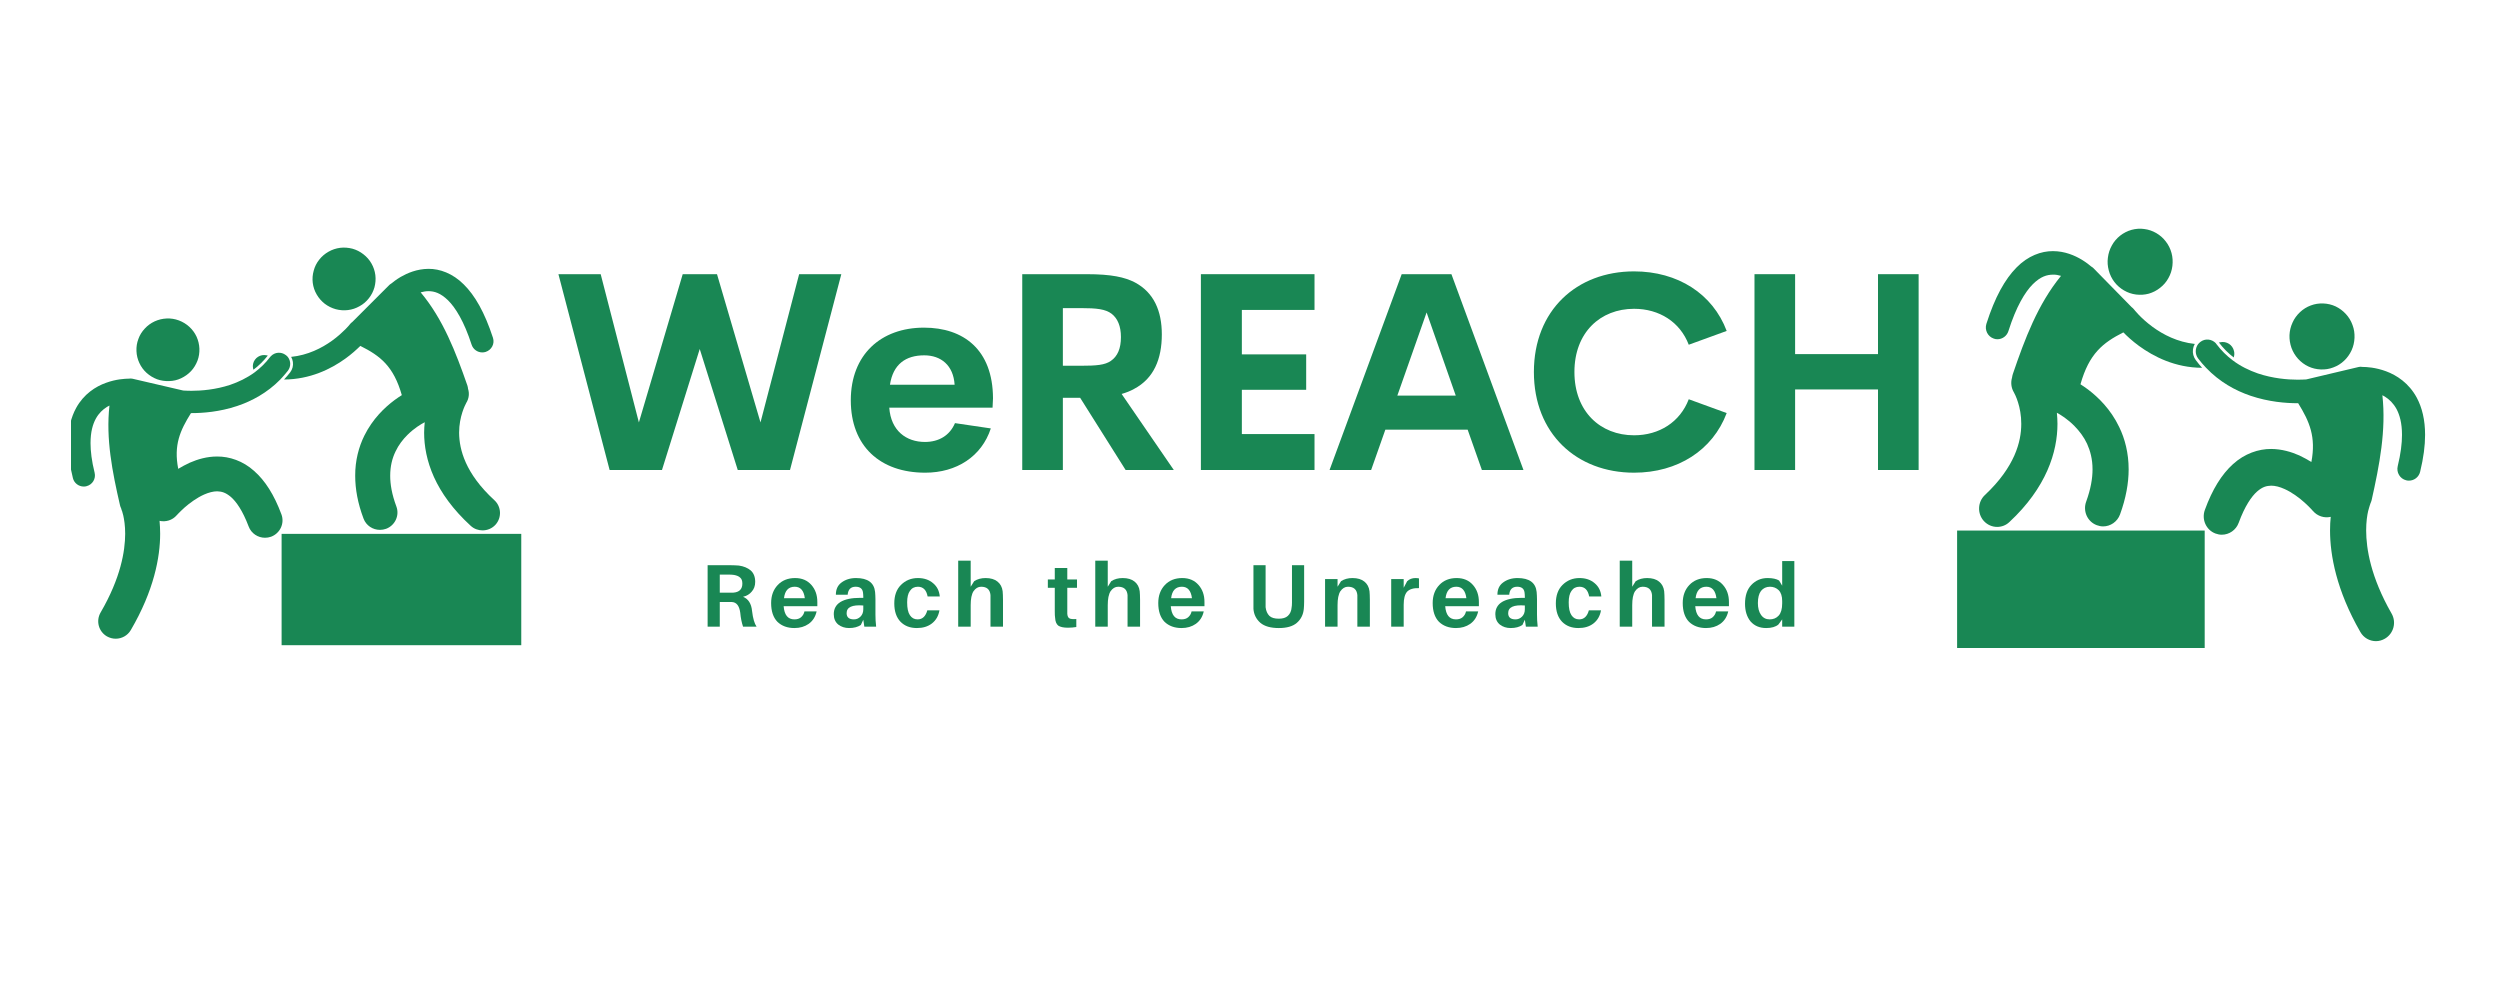 <?xml version="1.0" encoding="UTF-8"?>
<svg xmlns="http://www.w3.org/2000/svg" xmlns:xlink="http://www.w3.org/1999/xlink" width="112.5pt" height="45pt" viewBox="0 0 112.5 45" version="1.2">
<defs>
<g>
<symbol overflow="visible" id="glyph0-0">
<path style="stroke:none;" d="M 0 0 L 0 -2.812 L 2.016 -2.812 L 2.016 0 Z M 1 -1.594 L 1.688 -2.609 L 0.328 -2.609 Z M 1.125 -1.406 L 1.812 -0.375 L 1.812 -2.422 Z M 0.328 -0.203 L 1.688 -0.203 L 1 -1.219 Z M 0.203 -2.422 L 0.203 -0.375 L 0.891 -1.406 Z M 0.203 -2.422 "/>
</symbol>
<symbol overflow="visible" id="glyph0-1">
<path style="stroke:none;" d="M 2.359 -0.703 C 2.398 -0.367 2.469 -0.133 2.562 0 L 1.953 0 C 1.891 -0.188 1.848 -0.395 1.828 -0.625 C 1.785 -0.938 1.66 -1.098 1.453 -1.109 C 1.398 -1.109 1.328 -1.109 1.234 -1.109 L 0.906 -1.109 L 0.906 0 L 0.359 0 L 0.359 -2.766 L 1.375 -2.766 C 1.52 -2.766 1.648 -2.758 1.766 -2.75 C 1.984 -2.719 2.16 -2.645 2.297 -2.531 C 2.43 -2.414 2.5 -2.242 2.5 -2.016 C 2.5 -1.836 2.445 -1.691 2.344 -1.578 C 2.25 -1.461 2.117 -1.383 1.953 -1.344 C 2.191 -1.25 2.328 -1.035 2.359 -0.703 Z M 0.906 -1.531 L 1.297 -1.531 C 1.398 -1.531 1.473 -1.531 1.516 -1.531 C 1.785 -1.551 1.922 -1.688 1.922 -1.938 C 1.922 -2.062 1.891 -2.148 1.828 -2.203 C 1.766 -2.266 1.672 -2.305 1.547 -2.328 C 1.484 -2.336 1.406 -2.344 1.312 -2.344 L 0.906 -2.344 Z M 0.906 -1.531 "/>
</symbol>
<symbol overflow="visible" id="glyph0-2">
<path style="stroke:none;" d="M 2.188 -1.109 C 2.188 -1.035 2.188 -0.973 2.188 -0.922 L 0.672 -0.922 C 0.703 -0.523 0.863 -0.328 1.156 -0.328 C 1.281 -0.328 1.379 -0.359 1.453 -0.422 C 1.535 -0.492 1.586 -0.582 1.609 -0.688 L 2.156 -0.688 C 2.102 -0.445 1.984 -0.258 1.797 -0.125 C 1.617 0 1.406 0.062 1.156 0.062 C 0.844 0.062 0.586 -0.031 0.391 -0.219 C 0.203 -0.414 0.109 -0.695 0.109 -1.062 C 0.109 -1.395 0.207 -1.664 0.406 -1.875 C 0.602 -2.082 0.863 -2.188 1.188 -2.188 C 1.5 -2.188 1.742 -2.082 1.922 -1.875 C 2.098 -1.676 2.188 -1.422 2.188 -1.109 Z M 1.172 -1.797 C 0.891 -1.797 0.727 -1.625 0.688 -1.281 L 1.625 -1.281 C 1.582 -1.625 1.43 -1.797 1.172 -1.797 Z M 1.172 -1.797 "/>
</symbol>
<symbol overflow="visible" id="glyph0-3">
<path style="stroke:none;" d="M 1.5 0 L 1.453 -0.312 L 1.344 -0.078 C 1.207 0.016 1.031 0.062 0.812 0.062 C 0.625 0.062 0.461 0.008 0.328 -0.094 C 0.191 -0.207 0.125 -0.363 0.125 -0.562 C 0.125 -0.801 0.223 -0.984 0.422 -1.109 C 0.629 -1.234 0.926 -1.297 1.312 -1.297 L 1.453 -1.297 L 1.453 -1.344 C 1.453 -1.426 1.445 -1.492 1.438 -1.547 C 1.414 -1.711 1.305 -1.797 1.109 -1.797 C 0.891 -1.797 0.77 -1.676 0.75 -1.438 L 0.219 -1.438 C 0.219 -1.676 0.301 -1.859 0.469 -1.984 C 0.645 -2.117 0.863 -2.188 1.125 -2.188 C 1.656 -2.188 1.941 -1.977 1.984 -1.562 C 1.992 -1.457 2 -1.348 2 -1.234 L 2 -0.547 C 2 -0.379 2.008 -0.195 2.031 0 Z M 1.031 -0.328 C 1.145 -0.328 1.242 -0.367 1.328 -0.453 C 1.41 -0.535 1.453 -0.645 1.453 -0.781 L 1.453 -0.953 C 0.953 -0.992 0.703 -0.879 0.703 -0.609 C 0.703 -0.422 0.812 -0.328 1.031 -0.328 Z M 1.031 -0.328 "/>
</symbol>
<symbol overflow="visible" id="glyph0-4">
<path style="stroke:none;" d="M 1.172 -2.188 C 1.453 -2.188 1.68 -2.109 1.859 -1.953 C 2.035 -1.805 2.133 -1.609 2.156 -1.359 L 1.609 -1.359 C 1.555 -1.648 1.41 -1.797 1.172 -1.797 C 1.016 -1.797 0.895 -1.734 0.812 -1.609 C 0.727 -1.492 0.688 -1.32 0.688 -1.094 C 0.688 -0.832 0.727 -0.641 0.812 -0.516 C 0.895 -0.391 1.008 -0.328 1.156 -0.328 C 1.27 -0.328 1.363 -0.363 1.438 -0.438 C 1.508 -0.508 1.562 -0.609 1.594 -0.734 L 2.141 -0.734 C 2.098 -0.484 1.984 -0.285 1.797 -0.141 C 1.617 -0.004 1.395 0.062 1.125 0.062 C 0.82 0.062 0.578 -0.031 0.391 -0.219 C 0.203 -0.414 0.109 -0.691 0.109 -1.047 C 0.109 -1.398 0.207 -1.676 0.406 -1.875 C 0.613 -2.082 0.867 -2.188 1.172 -2.188 Z M 1.172 -2.188 "/>
</symbol>
<symbol overflow="visible" id="glyph0-5">
<path style="stroke:none;" d="M 2.25 -1.594 C 2.258 -1.5 2.266 -1.367 2.266 -1.203 L 2.266 0 L 1.703 0 L 1.703 -1.125 C 1.703 -1.25 1.703 -1.348 1.703 -1.422 C 1.68 -1.672 1.539 -1.797 1.281 -1.797 C 1.145 -1.797 1.031 -1.727 0.938 -1.594 C 0.852 -1.457 0.812 -1.25 0.812 -0.969 L 0.812 0 L 0.25 0 L 0.25 -2.969 L 0.812 -2.969 L 0.812 -1.797 L 0.969 -2.047 C 1.113 -2.141 1.285 -2.188 1.484 -2.188 C 1.711 -2.188 1.891 -2.133 2.016 -2.031 C 2.148 -1.926 2.227 -1.781 2.25 -1.594 Z M 2.25 -1.594 "/>
</symbol>
<symbol overflow="visible" id="glyph0-6">
<path style="stroke:none;" d=""/>
</symbol>
<symbol overflow="visible" id="glyph0-7">
<path style="stroke:none;" d="M 0.922 -1.75 L 0.922 -0.766 C 0.922 -0.68 0.922 -0.617 0.922 -0.578 C 0.93 -0.473 0.961 -0.406 1.016 -0.375 C 1.066 -0.344 1.172 -0.332 1.328 -0.344 L 1.328 0.016 C 1.211 0.035 1.086 0.047 0.953 0.047 C 0.754 0.047 0.609 0.016 0.516 -0.047 C 0.43 -0.117 0.383 -0.234 0.375 -0.391 C 0.363 -0.453 0.359 -0.555 0.359 -0.703 L 0.359 -1.75 L 0.047 -1.75 L 0.047 -2.125 L 0.359 -2.125 L 0.359 -2.641 L 0.922 -2.641 L 0.922 -2.125 L 1.359 -2.125 L 1.359 -1.75 Z M 0.922 -1.75 "/>
</symbol>
<symbol overflow="visible" id="glyph0-8">
<path style="stroke:none;" d="M 2.609 -2.766 L 2.609 -1.125 C 2.609 -1 2.602 -0.891 2.594 -0.797 C 2.57 -0.547 2.469 -0.336 2.281 -0.172 C 2.102 -0.016 1.832 0.062 1.469 0.062 C 1.102 0.062 0.828 -0.016 0.641 -0.172 C 0.453 -0.336 0.348 -0.547 0.328 -0.797 C 0.328 -0.891 0.328 -1 0.328 -1.125 L 0.328 -2.766 L 0.875 -2.766 L 0.875 -1.078 C 0.875 -0.984 0.875 -0.914 0.875 -0.875 C 0.895 -0.707 0.953 -0.578 1.047 -0.484 C 1.141 -0.398 1.281 -0.359 1.469 -0.359 C 1.645 -0.359 1.781 -0.398 1.875 -0.484 C 1.977 -0.578 2.035 -0.707 2.047 -0.875 C 2.055 -0.914 2.062 -0.984 2.062 -1.078 L 2.062 -2.766 Z M 2.609 -2.766 "/>
</symbol>
<symbol overflow="visible" id="glyph0-9">
<path style="stroke:none;" d="M 2.25 -1.594 C 2.258 -1.5 2.266 -1.367 2.266 -1.203 L 2.266 0 L 1.703 0 L 1.703 -1.125 C 1.703 -1.25 1.703 -1.348 1.703 -1.422 C 1.68 -1.672 1.539 -1.797 1.281 -1.797 C 1.145 -1.797 1.031 -1.727 0.938 -1.594 C 0.852 -1.457 0.812 -1.25 0.812 -0.969 L 0.812 0 L 0.25 0 L 0.25 -2.141 L 0.812 -2.141 L 0.812 -1.797 L 0.969 -2.047 C 1.113 -2.141 1.285 -2.188 1.484 -2.188 C 1.711 -2.188 1.891 -2.133 2.016 -2.031 C 2.148 -1.926 2.227 -1.781 2.25 -1.594 Z M 2.25 -1.594 "/>
</symbol>
<symbol overflow="visible" id="glyph0-10">
<path style="stroke:none;" d="M 1.344 -2.188 C 1.406 -2.188 1.457 -2.18 1.5 -2.172 L 1.5 -1.734 C 1.258 -1.742 1.082 -1.691 0.969 -1.578 C 0.863 -1.461 0.812 -1.266 0.812 -0.984 L 0.812 0 L 0.25 0 L 0.25 -2.141 L 0.812 -2.141 L 0.812 -1.75 L 0.969 -2.047 C 1.07 -2.141 1.195 -2.188 1.344 -2.188 Z M 1.344 -2.188 "/>
</symbol>
<symbol overflow="visible" id="glyph0-11">
<path style="stroke:none;" d="M 2.328 -2.953 L 2.328 0 L 1.781 0 L 1.781 -0.328 L 1.609 -0.094 C 1.484 0.008 1.301 0.062 1.062 0.062 C 0.77 0.062 0.535 -0.035 0.359 -0.234 C 0.191 -0.441 0.109 -0.707 0.109 -1.031 C 0.109 -1.395 0.203 -1.676 0.391 -1.875 C 0.586 -2.082 0.832 -2.188 1.125 -2.188 C 1.352 -2.188 1.523 -2.148 1.641 -2.078 L 1.781 -1.844 L 1.781 -2.953 Z M 1.219 -0.328 C 1.383 -0.328 1.52 -0.383 1.625 -0.5 C 1.727 -0.613 1.781 -0.797 1.781 -1.047 L 1.781 -1.156 C 1.781 -1.375 1.727 -1.535 1.625 -1.641 C 1.52 -1.742 1.391 -1.797 1.234 -1.797 C 1.066 -1.797 0.93 -1.734 0.828 -1.609 C 0.734 -1.484 0.688 -1.301 0.688 -1.062 C 0.688 -0.844 0.734 -0.664 0.828 -0.531 C 0.922 -0.395 1.051 -0.328 1.219 -0.328 Z M 1.219 -0.328 "/>
</symbol>
<symbol overflow="visible" id="glyph1-0">
<path style="stroke:none;" d="M 2.574 0 L 4.93 0 L 6.629 -5.445 L 8.34 0 L 10.691 0 L 13 -8.812 L 11.102 -8.812 L 9.363 -2.141 L 7.406 -8.812 L 5.863 -8.812 L 3.891 -2.141 L 2.172 -8.812 L 0.27 -8.812 Z M 2.574 0 "/>
</symbol>
<symbol overflow="visible" id="glyph1-1">
<path style="stroke:none;" d="M 6.809 -3.227 C 6.801 -5.422 5.477 -6.406 3.703 -6.406 C 1.77 -6.406 0.41 -5.195 0.41 -3.137 C 0.41 -1.074 1.73 0.121 3.758 0.121 C 5.168 0.121 6.297 -0.605 6.711 -1.871 L 5.098 -2.109 C 4.863 -1.555 4.375 -1.262 3.746 -1.262 C 2.91 -1.262 2.215 -1.762 2.141 -2.805 L 6.789 -2.805 Z M 3.715 -5.16 C 4.465 -5.16 5.027 -4.715 5.082 -3.836 L 2.172 -3.836 C 2.312 -4.758 2.879 -5.16 3.715 -5.16 Z M 3.715 -5.16 "/>
</symbol>
<symbol overflow="visible" id="glyph1-2">
<path style="stroke:none;" d="M 5.793 0 L 7.961 0 L 5.613 -3.422 C 5.824 -3.484 6.008 -3.555 6.172 -3.648 C 7.062 -4.117 7.422 -4.996 7.422 -6.102 C 7.422 -7.148 7.07 -7.984 6.211 -8.441 C 5.754 -8.676 5.16 -8.812 4.039 -8.812 L 1.141 -8.812 L 1.141 0 L 2.969 0 L 2.969 -3.25 L 3.746 -3.25 Z M 2.969 -7.285 L 3.781 -7.285 C 4.488 -7.285 4.887 -7.242 5.168 -7.027 C 5.43 -6.82 5.582 -6.477 5.582 -5.984 C 5.582 -5.465 5.43 -5.117 5.129 -4.91 C 4.863 -4.723 4.477 -4.691 3.781 -4.691 L 2.969 -4.691 Z M 2.969 -7.285 "/>
</symbol>
<symbol overflow="visible" id="glyph1-3">
<path style="stroke:none;" d="M 6.254 -7.203 L 6.254 -8.812 L 1.141 -8.812 L 1.141 0 L 6.254 0 L 6.254 -1.617 L 2.984 -1.617 L 2.984 -3.609 L 5.879 -3.609 L 5.879 -5.203 L 2.984 -5.203 L 2.984 -7.203 Z M 6.254 -7.203 "/>
</symbol>
<symbol overflow="visible" id="glyph1-4">
<path style="stroke:none;" d="M 7.039 0 L 8.91 0 L 5.668 -8.812 L 3.43 -8.812 L 0.184 0 L 2.055 0 L 2.695 -1.816 L 6.398 -1.816 Z M 3.234 -3.348 L 4.551 -7.09 L 5.863 -3.348 Z M 3.234 -3.348 "/>
</symbol>
<symbol overflow="visible" id="glyph1-5">
<path style="stroke:none;" d="M 5.043 0.121 C 7.008 0.121 8.582 -0.891 9.211 -2.562 L 7.504 -3.184 C 7.113 -2.16 6.18 -1.562 5.043 -1.562 C 3.527 -1.562 2.359 -2.629 2.359 -4.41 C 2.359 -6.191 3.527 -7.254 5.043 -7.254 C 6.18 -7.254 7.113 -6.66 7.504 -5.637 L 9.211 -6.258 C 8.582 -7.93 7.008 -8.938 5.043 -8.938 C 2.453 -8.938 0.535 -7.18 0.535 -4.41 C 0.535 -1.641 2.453 0.121 5.043 0.121 Z M 5.043 0.121 "/>
</symbol>
<symbol overflow="visible" id="glyph1-6">
<path style="stroke:none;" d="M 1.141 0 L 2.969 0 L 2.969 -3.625 L 6.699 -3.625 L 6.699 0 L 8.527 0 L 8.527 -8.812 L 6.699 -8.812 L 6.699 -5.215 L 2.969 -5.215 L 2.969 -8.812 L 1.141 -8.812 Z M 1.141 0 "/>
</symbol>
</g>
<clipPath id="clip1">
  <path d="M 98 15 L 109.141 15 L 109.141 29 L 98 29 Z M 98 15 "/>
</clipPath>
<clipPath id="clip2">
  <path d="M 88.059 23 L 100 23 L 100 29.16 L 88.059 29.16 Z M 88.059 23 "/>
</clipPath>
<clipPath id="clip3">
  <path d="M 3.195 15 L 14 15 L 14 29 L 3.195 29 Z M 3.195 15 "/>
</clipPath>
<clipPath id="clip4">
  <path d="M 12 24 L 23.469 24 L 23.469 29.035 L 12 29.035 Z M 12 24 "/>
</clipPath>
</defs>
<g id="surface1">
<g style="fill:rgb(9.799%,52.939%,32.939%);fill-opacity:1;">
  <use xlink:href="#glyph0-1" x="31.484" y="28.2"/>
</g>
<g style="fill:rgb(9.799%,52.939%,32.939%);fill-opacity:1;">
  <use xlink:href="#glyph0-2" x="34.592" y="28.2"/>
</g>
<g style="fill:rgb(9.799%,52.939%,32.939%);fill-opacity:1;">
  <use xlink:href="#glyph0-3" x="37.395" y="28.2"/>
</g>
<g style="fill:rgb(9.799%,52.939%,32.939%);fill-opacity:1;">
  <use xlink:href="#glyph0-4" x="40.134" y="28.2"/>
</g>
<g style="fill:rgb(9.799%,52.939%,32.939%);fill-opacity:1;">
  <use xlink:href="#glyph0-5" x="42.869" y="28.2"/>
</g>
<g style="fill:rgb(9.799%,52.939%,32.939%);fill-opacity:1;">
  <use xlink:href="#glyph0-6" x="45.845" y="28.2"/>
</g>
<g style="fill:rgb(9.799%,52.939%,32.939%);fill-opacity:1;">
  <use xlink:href="#glyph0-7" x="47.106" y="28.2"/>
</g>
<g style="fill:rgb(9.799%,52.939%,32.939%);fill-opacity:1;">
  <use xlink:href="#glyph0-5" x="49.037" y="28.2"/>
</g>
<g style="fill:rgb(9.799%,52.939%,32.939%);fill-opacity:1;">
  <use xlink:href="#glyph0-2" x="52.013" y="28.2"/>
</g>
<g style="fill:rgb(9.799%,52.939%,32.939%);fill-opacity:1;">
  <use xlink:href="#glyph0-6" x="54.816" y="28.2"/>
</g>
<g style="fill:rgb(9.799%,52.939%,32.939%);fill-opacity:1;">
  <use xlink:href="#glyph0-8" x="56.077" y="28.2"/>
</g>
<g style="fill:rgb(9.799%,52.939%,32.939%);fill-opacity:1;">
  <use xlink:href="#glyph0-9" x="59.378" y="28.2"/>
</g>
<g style="fill:rgb(9.799%,52.939%,32.939%);fill-opacity:1;">
  <use xlink:href="#glyph0-10" x="62.354" y="28.2"/>
</g>
<g style="fill:rgb(9.799%,52.939%,32.939%);fill-opacity:1;">
  <use xlink:href="#glyph0-2" x="64.362" y="28.2"/>
</g>
<g style="fill:rgb(9.799%,52.939%,32.939%);fill-opacity:1;">
  <use xlink:href="#glyph0-3" x="67.165" y="28.2"/>
</g>
<g style="fill:rgb(9.799%,52.939%,32.939%);fill-opacity:1;">
  <use xlink:href="#glyph0-4" x="69.904" y="28.2"/>
</g>
<g style="fill:rgb(9.799%,52.939%,32.939%);fill-opacity:1;">
  <use xlink:href="#glyph0-5" x="72.638" y="28.2"/>
</g>
<g style="fill:rgb(9.799%,52.939%,32.939%);fill-opacity:1;">
  <use xlink:href="#glyph0-2" x="75.614" y="28.2"/>
</g>
<g style="fill:rgb(9.799%,52.939%,32.939%);fill-opacity:1;">
  <use xlink:href="#glyph0-11" x="78.417" y="28.2"/>
</g>
<path style=" stroke:none;fill-rule:nonzero;fill:rgb(9.799%,52.939%,32.939%);fill-opacity:1;" d="M 100.516 16.086 C 100.547 15.996 100.555 15.898 100.531 15.801 C 100.469 15.516 100.191 15.34 99.91 15.402 C 99.891 15.406 99.871 15.41 99.852 15.414 C 100.043 15.668 100.266 15.891 100.516 16.086 Z M 100.516 16.086 "/>
<path style=" stroke:none;fill-rule:nonzero;fill:rgb(9.799%,52.939%,32.939%);fill-opacity:1;" d="M 98.684 15.719 C 98.695 15.633 98.723 15.551 98.766 15.477 C 97.988 15.395 97.344 15.059 96.863 14.707 C 96.594 14.508 96.379 14.309 96.238 14.16 C 96.168 14.086 96.113 14.023 96.078 13.984 C 96.062 13.961 96.051 13.945 96.043 13.938 C 96.039 13.934 96.035 13.93 96.035 13.93 C 96 13.887 95.965 13.848 95.922 13.82 C 95.348 13.234 94.773 12.648 94.199 12.062 C 94.176 12.039 94.145 12.016 94.109 11.996 C 94.023 11.922 93.875 11.805 93.676 11.684 C 93.367 11.5 92.922 11.301 92.383 11.301 C 91.859 11.297 91.258 11.512 90.746 12.035 C 90.227 12.559 89.773 13.363 89.387 14.574 C 89.301 14.852 89.449 15.148 89.723 15.238 C 89.777 15.258 89.832 15.266 89.883 15.266 C 90.105 15.266 90.309 15.121 90.379 14.898 C 90.73 13.789 91.129 13.137 91.477 12.789 C 91.832 12.438 92.113 12.363 92.383 12.359 C 92.508 12.355 92.629 12.379 92.746 12.414 C 91.703 13.688 91.117 15.25 90.578 16.832 C 90.559 16.887 90.551 16.938 90.543 16.988 C 90.477 17.207 90.5 17.453 90.629 17.664 C 90.629 17.664 90.629 17.664 90.633 17.672 C 90.672 17.738 90.961 18.297 90.957 19.074 C 90.957 19.484 90.883 19.961 90.645 20.5 C 90.406 21.035 90.004 21.637 89.32 22.277 C 88.992 22.586 88.969 23.109 89.273 23.445 C 89.434 23.621 89.652 23.711 89.871 23.711 C 90.07 23.711 90.266 23.641 90.422 23.492 C 91.25 22.723 91.793 21.934 92.129 21.176 C 92.465 20.418 92.586 19.695 92.586 19.074 C 92.586 18.898 92.574 18.734 92.559 18.574 C 92.719 18.66 93.047 18.859 93.355 19.176 C 93.566 19.391 93.77 19.652 93.918 19.969 C 94.062 20.289 94.164 20.656 94.164 21.121 C 94.164 21.523 94.086 22 93.879 22.57 C 93.719 23 93.934 23.477 94.355 23.633 C 94.449 23.668 94.543 23.688 94.641 23.688 C 94.969 23.688 95.281 23.48 95.402 23.148 C 95.668 22.418 95.789 21.738 95.789 21.121 C 95.789 20.387 95.621 19.742 95.363 19.215 C 94.98 18.414 94.418 17.875 93.961 17.527 C 93.84 17.438 93.727 17.359 93.621 17.293 C 94.008 15.918 94.625 15.426 95.551 14.957 C 95.723 15.133 95.957 15.348 96.254 15.566 C 96.914 16.047 97.883 16.547 99.094 16.551 C 98.996 16.441 98.902 16.328 98.812 16.207 C 98.707 16.066 98.66 15.895 98.684 15.719 Z M 98.684 15.719 "/>
<path style=" stroke:none;fill-rule:nonzero;fill:rgb(9.799%,52.939%,32.939%);fill-opacity:1;" d="M 97.031 10.488 C 97.199 10.586 97.344 10.711 97.461 10.867 C 97.582 11.023 97.668 11.195 97.719 11.387 C 97.77 11.574 97.781 11.77 97.758 11.965 C 97.734 12.16 97.676 12.344 97.578 12.516 C 97.484 12.688 97.359 12.832 97.203 12.953 C 97.051 13.074 96.883 13.16 96.695 13.215 C 96.508 13.266 96.316 13.277 96.125 13.254 C 95.93 13.23 95.75 13.168 95.582 13.07 C 95.414 12.973 95.27 12.848 95.148 12.691 C 95.031 12.535 94.945 12.363 94.895 12.172 C 94.844 11.98 94.828 11.789 94.855 11.594 C 94.879 11.398 94.938 11.215 95.035 11.043 C 95.129 10.871 95.254 10.727 95.406 10.605 C 95.562 10.484 95.73 10.398 95.918 10.344 C 96.105 10.293 96.297 10.277 96.488 10.305 C 96.68 10.328 96.863 10.391 97.031 10.488 Z M 97.031 10.488 "/>
<path style=" stroke:none;fill-rule:nonzero;fill:rgb(9.799%,52.939%,32.939%);fill-opacity:1;" d="M 104.551 13.656 C 104.742 13.664 104.93 13.707 105.105 13.789 C 105.281 13.875 105.434 13.988 105.566 14.133 C 105.699 14.277 105.797 14.441 105.863 14.625 C 105.934 14.812 105.961 15.004 105.953 15.199 C 105.945 15.398 105.902 15.586 105.82 15.766 C 105.738 15.941 105.629 16.098 105.484 16.234 C 105.344 16.367 105.18 16.469 104.996 16.535 C 104.816 16.605 104.629 16.633 104.434 16.625 C 104.238 16.617 104.055 16.574 103.879 16.492 C 103.703 16.41 103.547 16.293 103.414 16.148 C 103.285 16.004 103.184 15.84 103.117 15.656 C 103.051 15.469 103.02 15.277 103.027 15.082 C 103.035 14.883 103.082 14.695 103.164 14.516 C 103.242 14.34 103.355 14.184 103.5 14.047 C 103.641 13.914 103.805 13.812 103.984 13.746 C 104.168 13.676 104.355 13.648 104.551 13.656 Z M 104.551 13.656 "/>
<g clip-path="url(#clip1)" clip-rule="nonzero">
<path style=" stroke:none;fill-rule:nonzero;fill:rgb(9.799%,52.939%,32.939%);fill-opacity:1;" d="M 107.371 16.707 C 106.895 16.531 106.488 16.512 106.309 16.512 C 106.242 16.5 106.184 16.5 106.133 16.516 C 105.348 16.699 104.562 16.887 103.781 17.074 C 103.684 17.078 103.555 17.086 103.395 17.086 C 102.945 17.086 102.277 17.031 101.605 16.805 C 101.211 16.668 100.82 16.48 100.461 16.207 C 100.203 16.012 99.961 15.777 99.742 15.488 C 99.73 15.473 99.719 15.457 99.707 15.441 C 99.523 15.25 99.227 15.223 99.016 15.387 C 98.977 15.418 98.945 15.449 98.914 15.488 C 98.777 15.672 98.77 15.934 98.914 16.129 C 99.027 16.281 99.148 16.418 99.27 16.547 C 99.879 17.188 100.594 17.578 101.273 17.809 C 102.094 18.086 102.867 18.145 103.395 18.145 C 103.402 18.145 103.41 18.145 103.418 18.145 C 103.93 18.973 104.227 19.66 104.012 20.789 C 103.844 20.688 103.664 20.586 103.473 20.496 C 103.102 20.332 102.676 20.207 102.203 20.203 C 101.633 20.199 101.004 20.414 100.488 20.883 C 99.973 21.348 99.555 22.023 99.219 22.945 C 99.062 23.375 99.277 23.852 99.695 24.008 C 99.789 24.043 99.887 24.062 99.98 24.062 C 100.312 24.062 100.621 23.855 100.742 23.523 C 101.02 22.766 101.32 22.34 101.566 22.121 C 101.812 21.906 101.988 21.863 102.203 21.855 C 102.379 21.855 102.59 21.906 102.809 22.008 C 103.141 22.156 103.473 22.406 103.711 22.621 C 103.832 22.73 103.93 22.828 103.992 22.895 C 104.023 22.93 104.051 22.953 104.062 22.973 C 104.07 22.98 104.078 22.984 104.078 22.988 C 104.078 22.988 104.082 22.988 104.082 22.988 C 104.082 22.992 104.082 22.992 104.082 22.992 C 104.285 23.23 104.598 23.324 104.883 23.258 C 104.863 23.441 104.852 23.645 104.852 23.871 C 104.852 24.98 105.137 26.562 106.215 28.438 C 106.363 28.703 106.637 28.852 106.918 28.852 C 107.059 28.852 107.199 28.812 107.324 28.738 C 107.715 28.508 107.848 28.004 107.621 27.609 C 106.68 25.965 106.48 24.695 106.477 23.871 C 106.477 23.48 106.523 23.188 106.566 23 C 106.59 22.906 106.609 22.84 106.621 22.805 C 106.625 22.785 106.629 22.773 106.633 22.77 L 106.633 22.766 C 106.648 22.734 106.66 22.695 106.668 22.66 C 106.691 22.613 106.707 22.562 106.723 22.508 C 107.074 20.938 107.383 19.359 107.207 17.785 C 107.246 17.805 107.281 17.824 107.32 17.848 C 107.52 17.973 107.699 18.145 107.844 18.406 C 107.984 18.672 108.09 19.035 108.09 19.57 C 108.09 19.949 108.035 20.414 107.898 20.973 C 107.828 21.258 107.996 21.543 108.277 21.613 C 108.32 21.625 108.359 21.629 108.402 21.629 C 108.637 21.629 108.848 21.469 108.906 21.23 C 109.059 20.602 109.129 20.055 109.129 19.57 C 109.129 18.895 108.992 18.34 108.758 17.902 C 108.402 17.238 107.848 16.883 107.371 16.707 Z M 107.371 16.707 "/>
</g>
<g clip-path="url(#clip2)" clip-rule="nonzero">
<path style=" stroke:none;fill-rule:nonzero;fill:rgb(9.799%,52.939%,32.939%);fill-opacity:1;" d="M 88.07 23.875 L 99.211 23.875 L 99.211 29.164 L 88.07 29.164 Z M 88.07 23.875 "/>
</g>
<g style="fill:rgb(9.799%,52.939%,32.939%);fill-opacity:1;">
  <use xlink:href="#glyph1-0" x="24.859" y="21.15"/>
</g>
<g style="fill:rgb(9.799%,52.939%,32.939%);fill-opacity:1;">
  <use xlink:href="#glyph1-1" x="37.876" y="21.15"/>
</g>
<g style="fill:rgb(9.799%,52.939%,32.939%);fill-opacity:1;">
  <use xlink:href="#glyph1-2" x="44.86" y="21.15"/>
</g>
<g style="fill:rgb(9.799%,52.939%,32.939%);fill-opacity:1;">
  <use xlink:href="#glyph1-3" x="52.899" y="21.15"/>
</g>
<g style="fill:rgb(9.799%,52.939%,32.939%);fill-opacity:1;">
  <use xlink:href="#glyph1-4" x="59.646" y="21.15"/>
</g>
<g style="fill:rgb(9.799%,52.939%,32.939%);fill-opacity:1;">
  <use xlink:href="#glyph1-5" x="68.49" y="21.15"/>
</g>
<g style="fill:rgb(9.799%,52.939%,32.939%);fill-opacity:1;">
  <use xlink:href="#glyph1-6" x="77.811" y="21.15"/>
</g>
<path style=" stroke:none;fill-rule:nonzero;fill:rgb(9.799%,52.939%,32.939%);fill-opacity:1;" d="M 11.406 16.637 C 11.375 16.555 11.371 16.461 11.391 16.367 C 11.453 16.098 11.723 15.93 11.992 15.988 C 12.012 15.992 12.031 15.996 12.051 16 C 11.863 16.242 11.648 16.453 11.406 16.637 Z M 11.406 16.637 "/>
<path style=" stroke:none;fill-rule:nonzero;fill:rgb(9.799%,52.939%,32.939%);fill-opacity:1;" d="M 13.18 16.289 C 13.168 16.207 13.141 16.129 13.102 16.059 C 13.852 15.984 14.48 15.664 14.941 15.332 C 15.207 15.141 15.41 14.949 15.551 14.809 C 15.617 14.738 15.672 14.68 15.703 14.645 C 15.719 14.625 15.73 14.609 15.738 14.602 C 15.742 14.598 15.746 14.594 15.746 14.59 C 15.777 14.551 15.816 14.516 15.855 14.488 C 16.41 13.934 16.969 13.375 17.523 12.82 C 17.547 12.801 17.574 12.777 17.609 12.758 C 17.691 12.688 17.836 12.578 18.031 12.461 C 18.332 12.289 18.758 12.102 19.281 12.098 C 19.789 12.094 20.371 12.301 20.867 12.797 C 21.371 13.293 21.809 14.055 22.184 15.203 C 22.27 15.469 22.121 15.75 21.855 15.836 C 21.805 15.852 21.754 15.859 21.703 15.859 C 21.488 15.859 21.293 15.723 21.223 15.512 C 20.883 14.461 20.496 13.844 20.16 13.512 C 19.816 13.18 19.543 13.105 19.281 13.102 C 19.164 13.102 19.043 13.125 18.93 13.156 C 19.941 14.363 20.508 15.844 21.031 17.344 C 21.047 17.395 21.059 17.445 21.062 17.496 C 21.129 17.703 21.105 17.934 20.98 18.133 C 20.98 18.133 20.98 18.137 20.977 18.141 C 20.941 18.207 20.66 18.734 20.66 19.473 C 20.664 19.863 20.734 20.312 20.965 20.824 C 21.195 21.332 21.586 21.902 22.246 22.508 C 22.566 22.801 22.586 23.297 22.293 23.617 C 22.137 23.785 21.926 23.867 21.715 23.867 C 21.523 23.867 21.332 23.801 21.18 23.66 C 20.383 22.93 19.852 22.184 19.527 21.465 C 19.203 20.746 19.086 20.062 19.086 19.473 C 19.086 19.305 19.098 19.148 19.113 19 C 18.957 19.078 18.637 19.27 18.34 19.566 C 18.133 19.77 17.938 20.02 17.797 20.32 C 17.652 20.621 17.559 20.973 17.559 21.41 C 17.559 21.793 17.633 22.246 17.836 22.789 C 17.988 23.191 17.781 23.645 17.371 23.797 C 17.281 23.828 17.188 23.844 17.098 23.844 C 16.777 23.844 16.477 23.652 16.359 23.336 C 16.098 22.645 15.984 22 15.984 21.41 C 15.98 20.719 16.148 20.105 16.395 19.605 C 16.77 18.848 17.309 18.336 17.754 18.004 C 17.871 17.918 17.98 17.844 18.082 17.781 C 17.711 16.477 17.109 16.012 16.215 15.566 C 16.047 15.73 15.82 15.938 15.531 16.145 C 14.895 16.602 13.957 17.074 12.781 17.078 C 12.879 16.977 12.969 16.867 13.059 16.754 C 13.16 16.621 13.203 16.457 13.18 16.289 Z M 13.18 16.289 "/>
<path style=" stroke:none;fill-rule:nonzero;fill:rgb(9.799%,52.939%,32.939%);fill-opacity:1;" d="M 14.781 11.328 C 14.617 11.422 14.48 11.539 14.363 11.688 C 14.246 11.836 14.164 12 14.117 12.18 C 14.066 12.359 14.051 12.543 14.074 12.73 C 14.098 12.914 14.156 13.09 14.25 13.25 C 14.344 13.414 14.465 13.551 14.613 13.668 C 14.762 13.781 14.926 13.863 15.109 13.914 C 15.289 13.961 15.473 13.977 15.66 13.953 C 15.848 13.93 16.02 13.871 16.184 13.777 C 16.348 13.688 16.488 13.566 16.602 13.418 C 16.719 13.27 16.801 13.105 16.852 12.926 C 16.898 12.746 16.914 12.562 16.891 12.379 C 16.867 12.191 16.809 12.02 16.715 11.855 C 16.621 11.691 16.5 11.555 16.352 11.441 C 16.203 11.324 16.039 11.242 15.859 11.191 C 15.676 11.145 15.492 11.129 15.305 11.152 C 15.121 11.176 14.945 11.234 14.781 11.328 Z M 14.781 11.328 "/>
<path style=" stroke:none;fill-rule:nonzero;fill:rgb(9.799%,52.939%,32.939%);fill-opacity:1;" d="M 7.5 14.332 C 7.312 14.34 7.133 14.383 6.961 14.461 C 6.793 14.539 6.641 14.648 6.516 14.785 C 6.387 14.922 6.289 15.078 6.227 15.254 C 6.16 15.43 6.133 15.609 6.141 15.797 C 6.148 15.984 6.191 16.164 6.27 16.332 C 6.348 16.504 6.457 16.652 6.594 16.777 C 6.734 16.902 6.891 17 7.066 17.066 C 7.242 17.129 7.426 17.156 7.613 17.148 C 7.801 17.145 7.98 17.102 8.148 17.023 C 8.32 16.941 8.469 16.836 8.598 16.699 C 8.727 16.562 8.82 16.402 8.887 16.23 C 8.953 16.055 8.98 15.871 8.973 15.684 C 8.965 15.5 8.922 15.32 8.844 15.148 C 8.766 14.98 8.656 14.832 8.52 14.707 C 8.379 14.578 8.223 14.484 8.047 14.418 C 7.871 14.352 7.688 14.324 7.5 14.332 Z M 7.5 14.332 "/>
<g clip-path="url(#clip3)" clip-rule="nonzero">
<path style=" stroke:none;fill-rule:nonzero;fill:rgb(9.799%,52.939%,32.939%);fill-opacity:1;" d="M 4.77 17.227 C 5.227 17.059 5.621 17.043 5.797 17.039 C 5.859 17.031 5.918 17.031 5.965 17.043 C 6.727 17.219 7.484 17.398 8.246 17.574 C 8.336 17.578 8.465 17.586 8.617 17.586 C 9.055 17.586 9.699 17.535 10.352 17.32 C 10.73 17.191 11.109 17.012 11.461 16.754 C 11.711 16.566 11.945 16.344 12.152 16.07 C 12.164 16.055 12.176 16.043 12.191 16.027 C 12.367 15.844 12.652 15.82 12.859 15.977 C 12.898 16.004 12.93 16.035 12.957 16.07 C 13.09 16.246 13.098 16.492 12.957 16.68 C 12.848 16.82 12.73 16.953 12.613 17.078 C 12.023 17.68 11.328 18.051 10.672 18.27 C 9.879 18.535 9.129 18.59 8.617 18.59 C 8.609 18.59 8.602 18.59 8.594 18.59 C 8.102 19.375 7.812 20.027 8.02 21.098 C 8.184 21 8.355 20.906 8.543 20.82 C 8.902 20.664 9.312 20.543 9.77 20.543 C 10.324 20.539 10.934 20.742 11.43 21.188 C 11.934 21.629 12.336 22.266 12.664 23.145 C 12.816 23.551 12.605 24 12.199 24.152 C 12.109 24.184 12.016 24.199 11.926 24.199 C 11.605 24.199 11.305 24.004 11.188 23.688 C 10.918 22.973 10.625 22.566 10.391 22.363 C 10.148 22.16 9.98 22.117 9.77 22.109 C 9.602 22.109 9.398 22.16 9.184 22.254 C 8.867 22.395 8.539 22.633 8.309 22.836 C 8.195 22.938 8.102 23.031 8.039 23.094 C 8.008 23.125 7.984 23.152 7.969 23.168 C 7.965 23.176 7.957 23.18 7.957 23.184 C 7.953 23.184 7.953 23.184 7.953 23.184 C 7.758 23.414 7.453 23.5 7.18 23.438 C 7.195 23.613 7.207 23.805 7.207 24.02 C 7.207 25.07 6.93 26.57 5.887 28.352 C 5.742 28.602 5.477 28.742 5.207 28.742 C 5.07 28.742 4.938 28.707 4.812 28.637 C 4.434 28.418 4.309 27.938 4.527 27.562 C 5.434 26.004 5.629 24.805 5.633 24.02 C 5.633 23.648 5.586 23.371 5.547 23.195 C 5.527 23.105 5.508 23.043 5.496 23.008 C 5.488 22.988 5.484 22.98 5.484 22.977 L 5.48 22.973 C 5.469 22.941 5.457 22.906 5.449 22.871 C 5.426 22.828 5.41 22.777 5.398 22.727 C 5.055 21.238 4.758 19.742 4.926 18.25 C 4.891 18.266 4.855 18.285 4.816 18.309 C 4.625 18.43 4.449 18.59 4.312 18.84 C 4.176 19.09 4.074 19.434 4.074 19.941 C 4.074 20.301 4.125 20.742 4.258 21.273 C 4.324 21.543 4.16 21.812 3.891 21.879 C 3.852 21.891 3.809 21.895 3.77 21.895 C 3.543 21.895 3.336 21.742 3.281 21.516 C 3.133 20.922 3.062 20.398 3.062 19.941 C 3.062 19.301 3.199 18.773 3.426 18.359 C 3.77 17.73 4.309 17.391 4.77 17.227 Z M 4.77 17.227 "/>
</g>
<g clip-path="url(#clip4)" clip-rule="nonzero">
<path style=" stroke:none;fill-rule:nonzero;fill:rgb(9.799%,52.939%,32.939%);fill-opacity:1;" d="M 23.457 24.023 L 12.672 24.023 L 12.672 29.039 L 23.457 29.039 Z M 23.457 24.023 "/>
</g>
</g>
</svg>
